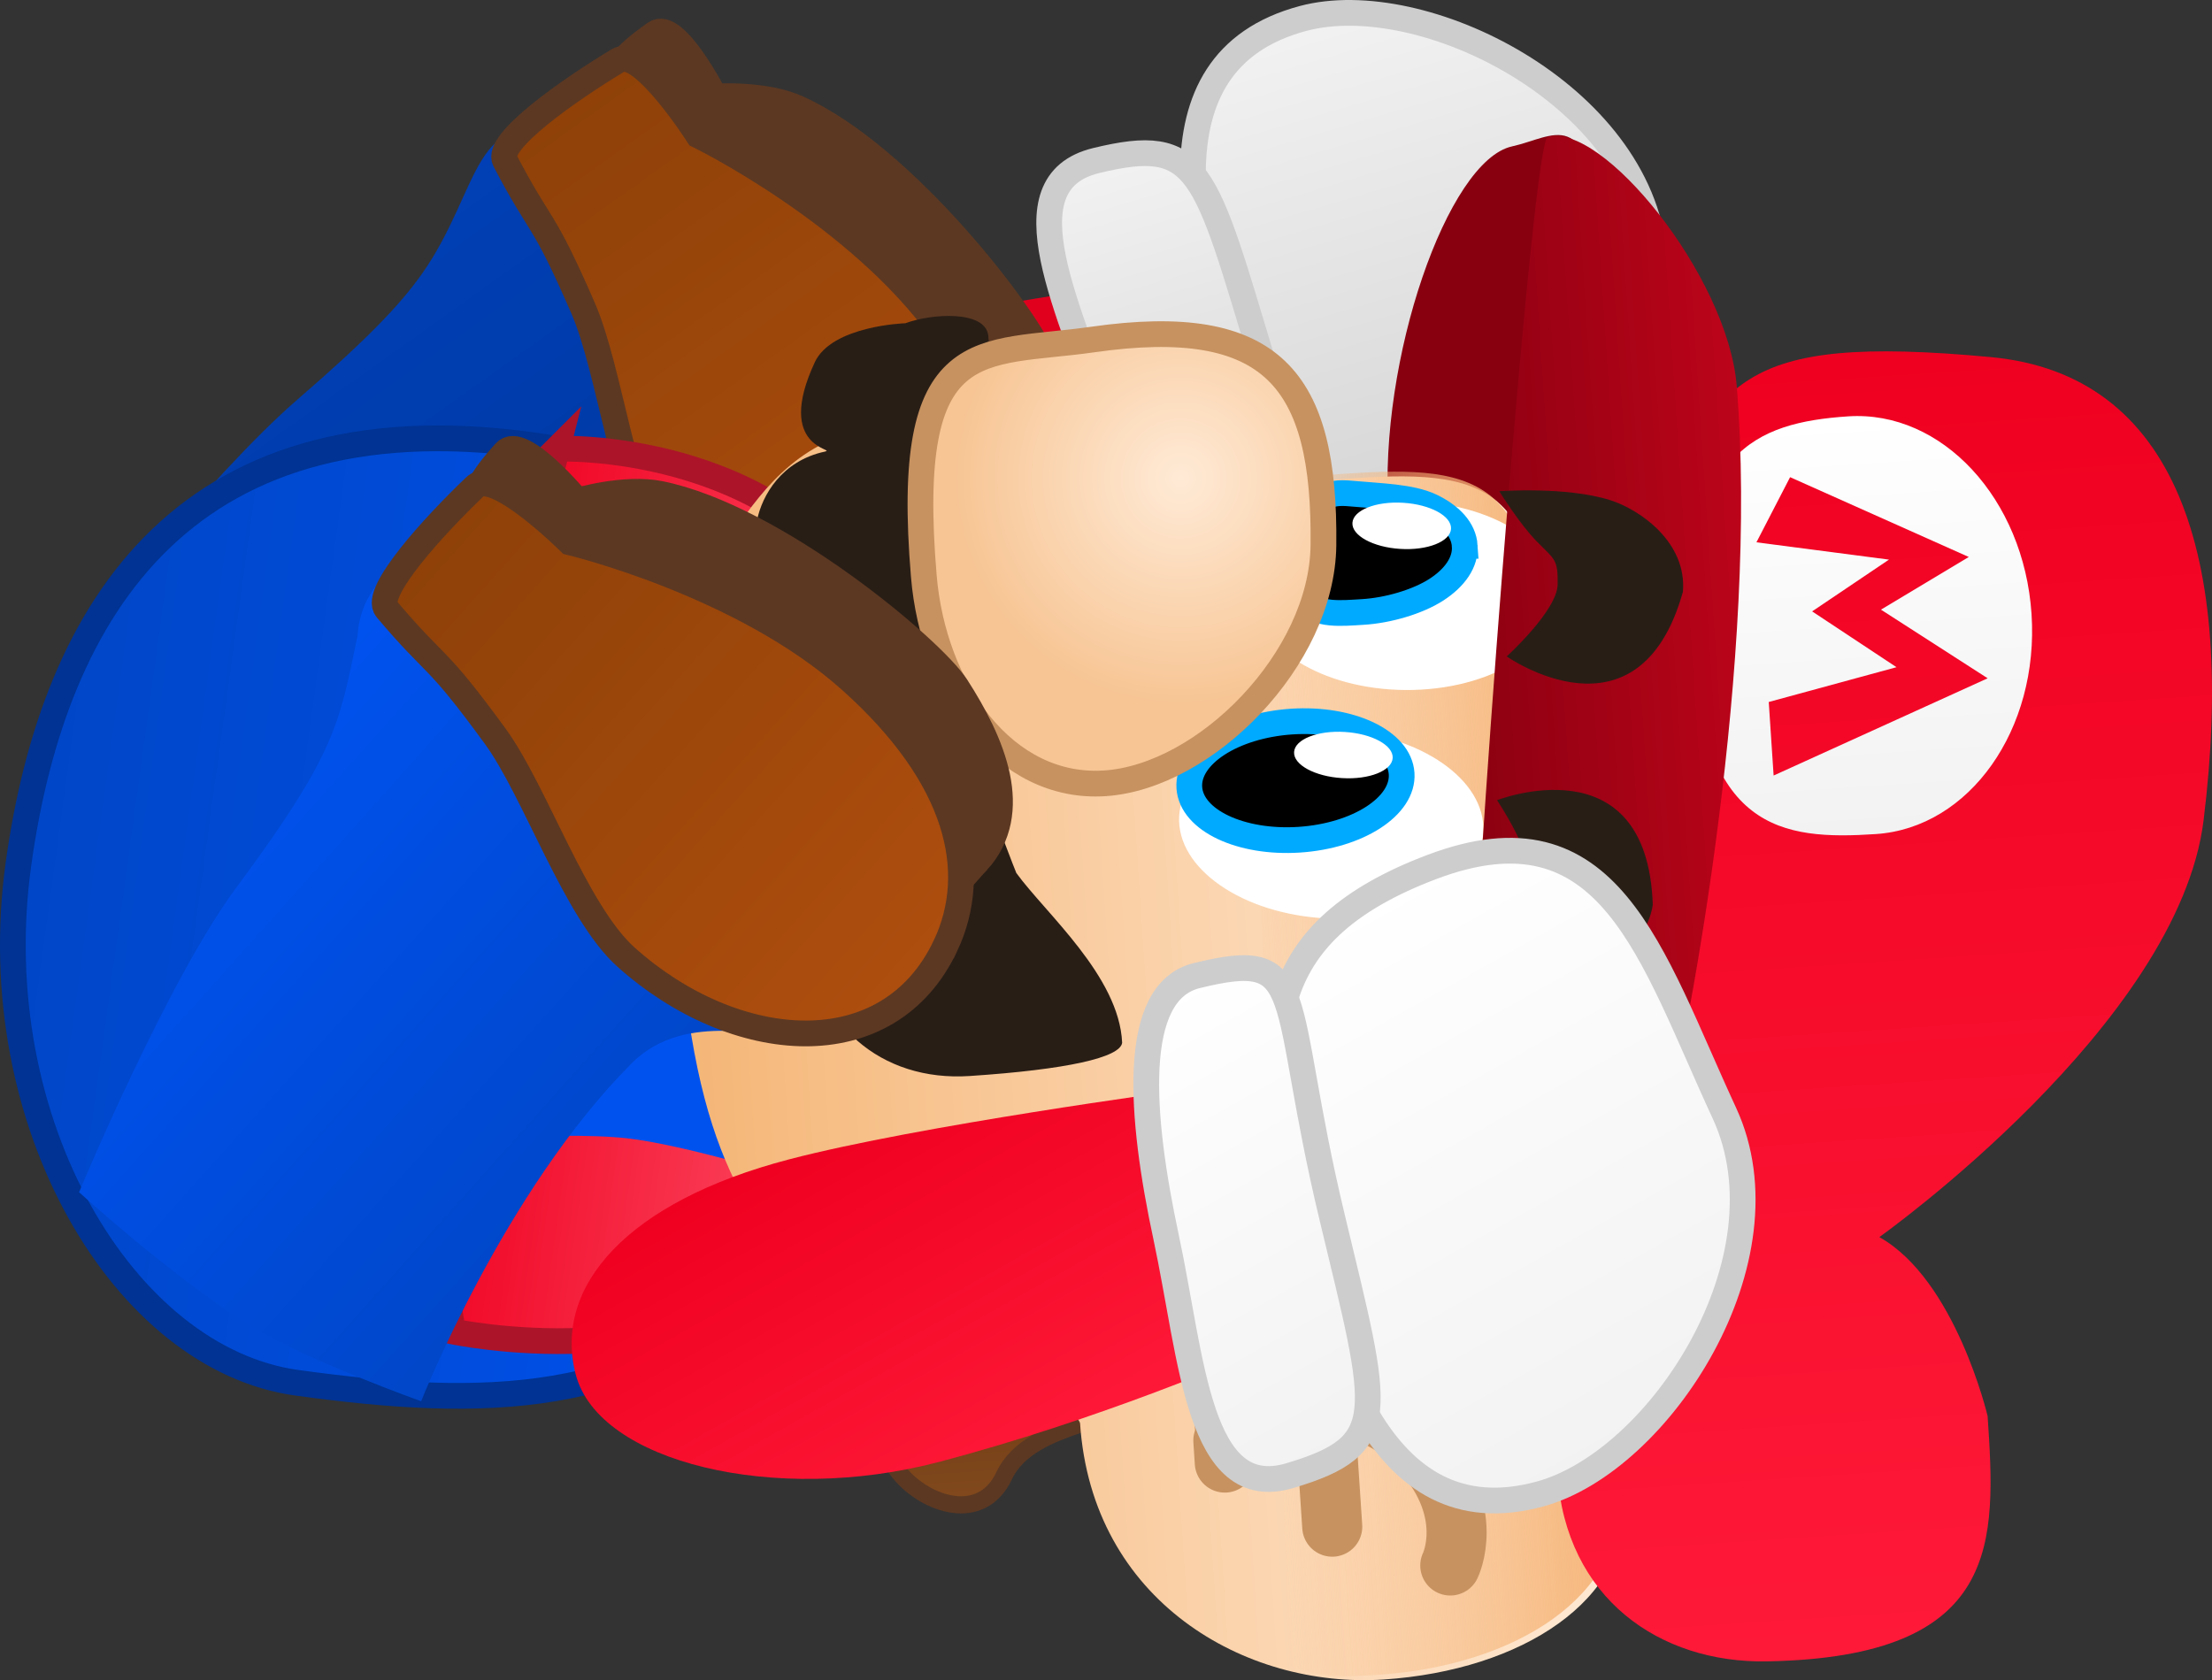 <svg version="1.1" xmlns="http://www.w3.org/2000/svg" xmlns:xlink="http://www.w3.org/1999/xlink" width="128.91" height="97.93" viewBox="0,0,128.91,97.93"><rect x="0" y="0" width="128.91" height="97.93" fill="#333333" stroke="none"/><defs><linearGradient x1="235.204" y1="155.913" x2="229.758" y2="137.48" gradientUnits="userSpaceOnUse" id="color-1"><stop offset="0" stop-color="#e8001f"/><stop offset="1" stop-color="#df001e"/></linearGradient><linearGradient x1="272.949" y1="152.804" x2="262.43" y2="117.2" gradientUnits="userSpaceOnUse" id="color-2"><stop offset="0" stop-color="#cecece"/><stop offset="1" stop-color="#f2f2f2"/></linearGradient><linearGradient x1="256.975" y1="154.397" x2="248.588" y2="126.008" gradientUnits="userSpaceOnUse" id="color-3"><stop offset="0" stop-color="#cecece"/><stop offset="1" stop-color="#f2f2f2"/></linearGradient><linearGradient x1="199.977" y1="134.196" x2="220.168" y2="162.463" gradientUnits="userSpaceOnUse" id="color-4"><stop offset="0" stop-color="#003fb5"/><stop offset="1" stop-color="#00379d"/></linearGradient><linearGradient x1="216.084" y1="122.828" x2="238.66" y2="154.433" gradientUnits="userSpaceOnUse" id="color-5"><stop offset="0" stop-color="#8e4108"/><stop offset="1" stop-color="#ae4e0e"/></linearGradient><linearGradient x1="234.571" y1="173.961" x2="184.67" y2="167.097" gradientUnits="userSpaceOnUse" id="color-6"><stop offset="0" stop-color="#0052ef"/><stop offset="1" stop-color="#0046c7"/></linearGradient><linearGradient x1="237.288" y1="172.108" x2="210.109" y2="168.369" gradientUnits="userSpaceOnUse" id="color-7"><stop offset="0" stop-color="#ff556b"/><stop offset="1" stop-color="#ef0020"/></linearGradient><linearGradient x1="241.43" y1="204.59" x2="240.387" y2="188.898" gradientUnits="userSpaceOnUse" id="color-8"><stop offset="0" stop-color="#82491d"/><stop offset="1" stop-color="#5a2c0a"/></linearGradient><linearGradient x1="276.338" y1="176.412" x2="223.715" y2="179.91" gradientUnits="userSpaceOnUse" id="color-9"><stop offset="0" stop-color="#ffead6"/><stop offset="1" stop-color="#f5b677"/></linearGradient><linearGradient x1="276.194" y1="178.694" x2="256.355" y2="180.013" gradientUnits="userSpaceOnUse" id="color-10"><stop offset="0" stop-color="#f5b477"/><stop offset="1" stop-color="#f5b477" stop-opacity="0"/></linearGradient><linearGradient x1="265.995" y1="194.206" x2="265.217" y2="182.491" gradientUnits="userSpaceOnUse" id="color-11"><stop offset="0" stop-color="#5a2c0a"/><stop offset="1" stop-color="#82491d"/></linearGradient><linearGradient x1="294.462" y1="213.348" x2="289.43" y2="137.667" gradientUnits="userSpaceOnUse" id="color-12"><stop offset="0" stop-color="#ff1938"/><stop offset="1" stop-color="#ef0020"/></linearGradient><linearGradient x1="292.874" y1="165.61" x2="291.255" y2="141.264" gradientUnits="userSpaceOnUse" id="color-13"><stop offset="0" stop-color="#f2f2f2"/><stop offset="1" stop-color="#ffffff"/></linearGradient><linearGradient x1="285.964" y1="157.331" x2="267.988" y2="158.526" gradientUnits="userSpaceOnUse" id="color-14"><stop offset="0" stop-color="#bc041a"/><stop offset="1" stop-color="#880010"/></linearGradient><linearGradient x1="293.268" y1="161.776" x2="292.122" y2="144.526" gradientUnits="userSpaceOnUse" id="color-15"><stop offset="0" stop-color="#f40828"/><stop offset="1" stop-color="#f10323"/></linearGradient><radialGradient cx="252.368" cy="144.884" r="13.171" gradientUnits="userSpaceOnUse" id="color-16"><stop offset="0" stop-color="#ffead6"/><stop offset="1" stop-color="#f7c594"/></radialGradient><linearGradient x1="242.859" y1="203.501" x2="231.102" y2="182.535" gradientUnits="userSpaceOnUse" id="color-17"><stop offset="0" stop-color="#ff1938"/><stop offset="1" stop-color="#ef0020"/></linearGradient><linearGradient x1="279.735" y1="200.795" x2="262.36" y2="169.811" gradientUnits="userSpaceOnUse" id="color-18"><stop offset="0" stop-color="#f2f2f2"/><stop offset="1" stop-color="#ffffff"/></linearGradient><linearGradient x1="263.559" y1="200.733" x2="249.584" y2="175.812" gradientUnits="userSpaceOnUse" id="color-19"><stop offset="0" stop-color="#f2f2f2"/><stop offset="1" stop-color="#ffffff"/></linearGradient><linearGradient x1="195.318" y1="162.752" x2="221.198" y2="185.924" gradientUnits="userSpaceOnUse" id="color-20"><stop offset="0" stop-color="#0052ef"/><stop offset="1" stop-color="#0046c7"/></linearGradient><linearGradient x1="208.338" y1="148.378" x2="237.274" y2="174.286" gradientUnits="userSpaceOnUse" id="color-21"><stop offset="0" stop-color="#8e4108"/><stop offset="1" stop-color="#ae4e0e"/></linearGradient></defs><g transform="translate(-183.558,-116.996)"><g data-paper-data="{&quot;isPaintingLayer&quot;:true}" fill-rule="nonzero" stroke-linejoin="miter" stroke-miterlimit="10" stroke-dasharray="" stroke-dashoffset="0" style="mix-blend-mode: normal"><g data-paper-data="{&quot;index&quot;:null,&quot;origRot&quot;:0}" stroke-linecap="butt"><path d="M214.282,152.494c-1.436,-5.118 6.231,-12.42 15.603,-15.049c9.372,-2.629 18.674,-3.728 18.674,-3.728l4.484,15.31c0,0 -14.153,5.904 -21.691,8.019c-9.372,2.629 -15.634,0.567 -17.07,-4.552z" data-paper-data="{&quot;origRot&quot;:0,&quot;origPos&quot;:null}" fill="url(#color-1)" stroke="none" stroke-width="0"/><g data-paper-data="{&quot;origPos&quot;:null}" stroke="#cdcdcd" stroke-width="1.5"><path d="M256.037,140.73c-2.947,-8.914 -6.099,-20.107 3.463,-22.659c6.937,-1.852 19.571,4.415 20.46,13.761c0.969,10.199 3.467,19.138 -7.493,20.98c-10.234,1.72 -13.482,-3.168 -16.429,-12.082z" data-paper-data="{&quot;origRot&quot;:0}" fill="url(#color-2)"/><path d="M257.447,154.257c-3.835,1.132 -6.969,-5.401 -9.236,-12.286c-2.266,-6.885 -6.195,-14.299 -0.774,-15.616c6.064,-1.474 6.301,0.434 9.727,11.778c3.902,12.922 6.851,14.187 0.283,16.125z" data-paper-data="{&quot;origRot&quot;:0}" fill="url(#color-3)"/></g></g><g data-paper-data="{&quot;index&quot;:null}" stroke-linecap="butt"><path d="M221.154,155.303c-8.918,5.66 -20.125,15.912 -20.125,15.912c0,0 -4.749,-2.975 -7.756,-7.225c-2.995,-4.329 -5.434,-9.14 -5.434,-9.14c0,0 7.915,-10.129 13.059,-14.572c4.114,-3.553 5.984,-5.535 7.235,-7.3c3.486,-4.919 2.975,-10.172 8.481,-7.715c8.084,3.607 12.433,8.721 15.415,17.056c2.407,6.728 1.175,10.03 -1.823,12.969c-0.741,0.726 -5.195,-2.434 -9.053,0.015z" data-paper-data="{&quot;origPos&quot;:null}" fill="url(#color-4)" stroke="none" stroke-width="0"/><path d="M243.382,148.232c-3.101,2.215 -9.154,-0.944 -13.52,-7.056c-3.18,-4.452 -9.826,-13.745 -10.527,-19.172c-0.163,-1.261 1.456,-2.381 2.391,-3.063c1.177,-0.858 3.487,3.682 3.487,3.682c0,0 2.86,-0.206 4.807,0.665c6.271,2.806 13.5,12.324 14.38,14.723c1.343,3.66 2.154,7.956 -1.018,10.222z" data-paper-data="{&quot;origPos&quot;:null}" fill="#5c3822" stroke="#5c3822" stroke-width="1.5"/><path d="M240.492,152.612c-4.806,6.198 -13.385,3.498 -18.321,-3.412c-2.295,-3.213 -3.051,-10.603 -4.624,-14.225c-2.429,-5.595 -2.431,-4.535 -4.559,-8.62c-0.576,-1.107 3.792,-4.155 6.598,-5.843c1.356,-0.816 4.666,4.375 4.666,4.375c0,0 9.287,4.529 14.223,11.439c4.936,6.91 4.936,12.522 2.017,16.286z" data-paper-data="{&quot;origPos&quot;:null}" fill="url(#color-5)" stroke="#5c3822" stroke-width="1.5"/></g><g data-paper-data="{&quot;index&quot;:null}"><path d="M234.754,168.439c-1.119,8.137 0.058,17.515 -5.984,23.078c-8.11,7.467 -16.983,7.578 -27.905,6.076c-10.067,-1.385 -18.307,-15.148 -16.237,-30.194c2.07,-15.046 9.88,-27.603 30.803,-24.33c20.509,3.208 21.393,10.323 19.323,25.37z" data-paper-data="{&quot;origPos&quot;:null}" fill="url(#color-6)" stroke="#003393" stroke-width="1.5" stroke-linecap="butt"/><path d="M216.025,143.151c0,0 12.723,-0.553 18.693,9.312c2.527,4.177 3.709,12.61 2.503,20.05c-1.206,7.44 -3.144,13.094 -7.331,17.782c-6.401,7.166 -19.933,4.309 -19.933,4.309c0,0 -2.199,-11.658 -0.316,-22.654c2.053,-11.988 6.384,-28.799 6.384,-28.799z" data-paper-data="{&quot;origPos&quot;:null}" fill="url(#color-7)" stroke="#ac1429" stroke-width="1.5" stroke-linecap="butt"/><path d="M209.398,154.251c0,0 9.988,0.229 15.146,1.498c4.016,0.988 10.501,4.041 10.501,4.041" data-paper-data="{&quot;origPos&quot;:null,&quot;origRot&quot;:0}" fill="none" stroke="#0052ef" stroke-width="10" stroke-linecap="round"/><path d="M205.463,178.844c0,0 9.934,-1.062 15.212,-0.469c4.11,0.462 10.934,2.652 10.934,2.652" data-paper-data="{&quot;origPos&quot;:null}" fill="none" stroke="#0052ef" stroke-width="10" stroke-linecap="round"/><path d="M203.379,177.851c0.309,-2.243 2.377,-3.812 4.62,-3.503c2.243,0.309 3.812,2.377 3.503,4.62c-0.309,2.243 -2.377,3.812 -4.62,3.503c-2.243,-0.309 -3.812,-2.377 -3.503,-4.62z" data-paper-data="{&quot;origPos&quot;:null}" fill="#ffe84f" stroke="#baa100" stroke-width="1" stroke-linecap="butt"/><path d="M206.758,153.283c0.309,-2.243 2.377,-3.812 4.62,-3.503c2.243,0.309 3.812,2.377 3.503,4.62c-0.309,2.243 -2.377,3.812 -4.62,3.503c-2.243,-0.309 -3.812,-2.377 -3.503,-4.62z" data-paper-data="{&quot;origPos&quot;:null}" fill="#ffe84f" stroke="#baa100" stroke-width="1" stroke-linecap="butt"/></g><path d="M213.51,177.597c0.094,-0.684 0.725,-1.162 1.409,-1.068c0.684,0.094 1.162,0.725 1.068,1.409c-0.094,0.684 -0.725,1.162 -1.409,1.068c-0.684,-0.094 -1.162,-0.725 -1.068,-1.409z" data-paper-data="{&quot;index&quot;:null}" fill="#fffce5" stroke="none" stroke-width="0.5" stroke-linecap="butt"/><path d="M216.936,152.689c0.094,-0.684 0.725,-1.162 1.409,-1.068c0.684,0.094 1.162,0.725 1.068,1.409c-0.094,0.684 -0.725,1.162 -1.409,1.068c-0.684,-0.094 -1.162,-0.725 -1.068,-1.409z" data-paper-data="{&quot;index&quot;:null}" fill="#fffce5" stroke="none" stroke-width="0.5" stroke-linecap="butt"/><g data-paper-data="{&quot;index&quot;:null}"><path d="M271.677,125.528c2.426,-0.53 4.492,-2.533 4.968,4.631c0.476,7.164 2.203,21.15 -1.434,21.392c-3.637,0.242 -10.259,2.466 -10.735,-4.698c-0.591,-8.89 3.454,-20.506 7.201,-21.325z" data-paper-data="{&quot;origPos&quot;:null}" fill="#880010" stroke="none" stroke-width="0" stroke-linecap="butt"/><path d="M235.58,199.325c0,0 -1.887,-0.717 -2.173,-3.22c-0.527,-4.621 0.674,-6.486 0.674,-6.486c1.251,-1.336 9.791,1.154 9.791,1.154c2.924,0.365 4.424,7.514 4.424,7.514c1.49,1.788 -4.631,1.347 -6.217,4.72c-1.327,2.82 -4.574,1.669 -6.064,-0.119c-1.49,-1.788 -0.435,-3.562 -0.435,-3.562z" data-paper-data="{&quot;origRot&quot;:0}" fill="url(#color-8)" stroke="#5c3822" stroke-width="1" stroke-linecap="butt"/><path d="M273.937,193.945c0.449,1.473 3.88,4.704 4.265,10.49c0.385,5.786 -5.922,9.915 -14.004,10.452c-8.082,0.537 -17.008,-4.583 -17.696,-14.931c-0.013,-0.194 -0.874,-1.294 -2.409,-2.167c-5.007,-2.849 -9.205,-0.825 -12.506,-4.606c-5.198,-5.956 -7.949,-10.106 -8.647,-25.343c-0.494,-10.779 0.487,-15.588 1.708,-17.369c2.152,-3.139 3.815,-6.248 7.285,-7.811c9,-4.055 13.929,2.5 23.8,2.541c8.585,0.036 16.148,-2.842 17.192,5.679c0.706,5.76 -0.279,38.827 1.013,43.064z" data-paper-data="{&quot;origPos&quot;:null}" fill="url(#color-9)" stroke="none" stroke-width="0" stroke-linecap="butt"/><path d="M273.622,193.67c0.449,1.473 3.88,4.704 4.265,10.49c0.385,5.786 -5.922,9.915 -14.004,10.452c-2.262,0.15 -3.068,0.185 -5.263,-0.541c-0.031,-8.267 -2.579,-67.115 -2.398,-69.149c8.248,-0.129 15.376,-2.57 16.387,5.684c0.706,5.76 -0.279,38.827 1.013,43.064z" data-paper-data="{&quot;origPos&quot;:null}" fill="url(#color-10)" stroke="none" stroke-width="0" stroke-linecap="butt"/><path d="M265.546,146.214c4.901,0.027 8.861,2.512 8.844,5.549c-0.017,3.038 -4.004,5.478 -8.905,5.451c-4.901,-0.027 -8.861,-2.512 -8.844,-5.549c0.017,-3.038 4.004,-5.478 8.905,-5.451z" data-paper-data="{&quot;origPos&quot;:null,&quot;origRot&quot;:0}" fill="#ffffff" stroke="none" stroke-width="0" stroke-linecap="butt"/><path d="M265.44,184.077c4.409,-0.293 9.214,-4.84 9.557,6.781c0.081,2.76 -4.19,3.027 -8.599,3.321c-4.409,0.293 -10.148,-0.27 -9.821,-3.012c0.44,-3.691 2.051,-3.215 2.051,-3.215c0,0 -1.925,-1.272 -0.782,-4.083c0.982,-2.416 4.992,0.382 7.595,0.209z" data-paper-data="{&quot;origPos&quot;:null}" fill="url(#color-11)" stroke="#5c3822" stroke-width="1" stroke-linecap="butt"/><path d="M270.003,165.48c-0.153,3.034 -4.245,5.293 -9.141,5.046c-4.895,-0.247 -8.74,-2.906 -8.587,-5.94c0.153,-3.034 4.245,-5.293 9.141,-5.046c4.895,0.247 8.74,2.906 8.587,5.94z" data-paper-data="{&quot;origPos&quot;:null,&quot;origRot&quot;:0}" fill="#ffffff" stroke="none" stroke-width="0" stroke-linecap="butt"/><path d="M263.59,164.639c-1.078,0.697 -2.599,1.186 -4.306,1.3c-1.707,0.113 -3.279,-0.17 -4.44,-0.718c-1.161,-0.549 -1.912,-1.363 -1.975,-2.313c-0.063,-0.95 0.573,-1.856 1.651,-2.554c1.078,-0.697 2.599,-1.186 4.306,-1.3c1.707,-0.113 3.279,0.17 4.44,0.718c1.161,0.549 1.912,1.363 1.975,2.313c0.063,0.95 -0.573,1.856 -1.651,2.554z" data-paper-data="{&quot;origPos&quot;:null}" fill="#000000" stroke="#00aaff" stroke-width="1.5" stroke-linecap="butt"/><path d="M268.919,148.812c0.063,0.95 -0.573,1.856 -1.651,2.554c-1.078,0.697 -2.808,1.213 -4.306,1.3c-1.16,0.067 -2.71,0.246 -3.352,-0.679c-0.709,-1.057 -0.032,-2.598 0.144,-3.868c0.199,-0.734 0.421,-1.548 0.965,-2.069c0.451,-0.414 1.243,-0.316 1.786,-0.269c1.491,0.137 3.279,0.17 4.44,0.718c1.161,0.549 1.912,1.363 1.975,2.313z" data-paper-data="{&quot;origPos&quot;:null}" fill="#000000" stroke="#00aaff" stroke-width="1.5" stroke-linecap="round"/><path d="M299.578,137.81c10.823,1.005 14.286,11.628 12.402,26.982c-1.463,11.927 -18.899,24.309 -18.899,24.309c4.445,2.491 6.311,10.434 6.311,10.434c0.485,7.298 0.881,14.049 -12.867,14.295c-6.233,0.111 -11.722,-3.66 -12.207,-10.958c-0.237,-3.568 -4.238,-11.684 -3.037,-15.053c4.573,-12.829 2.149,-28.005 8.329,-40.142c4.241,-8.329 4.898,-11.268 19.968,-9.868z" data-paper-data="{&quot;origPos&quot;:null}" fill="url(#color-12)" stroke="none" stroke-width="0" stroke-linecap="butt"/><path d="M301.951,152.78c0.447,6.723 -3.613,12.467 -9.069,12.83c-5.456,0.363 -10.271,-0.184 -10.687,-11.516c-0.394,-10.734 3.613,-12.467 9.069,-12.83c5.456,-0.363 10.241,4.793 10.687,11.516z" data-paper-data="{&quot;origPos&quot;:null}" fill="url(#color-13)" stroke="none" stroke-width="0" stroke-linecap="butt"/><path d="M273.746,124.99c3.117,-0.948 10.497,8.058 11.024,14.499c1.29,15.756 -2.676,37.204 -4.264,43.481c-1.313,5.194 -6.237,7.591 -9.354,8.539c-0.843,0.257 -1.982,-10.466 -1.753,-15.819c0.471,-11.013 3.503,-50.443 4.347,-50.7z" data-paper-data="{&quot;origPos&quot;:null}" fill="url(#color-14)" stroke="none" stroke-width="0" stroke-linecap="butt"/><path d="M286.636,157.912l7.446,-2.028l-4.917,-3.253l4.478,-3.018l-7.725,-1.008l1.962,-3.797l10.414,4.652l-5.117,3.07l6.217,4l-12.474,5.668z" data-paper-data="{&quot;origPos&quot;:null}" fill="url(#color-15)" stroke="none" stroke-width="0" stroke-linecap="butt"/><path d="M231.039,138.113c0.999,-2.144 5.283,-2.277 5.283,-2.277c1.534,-0.57 4.633,-0.767 4.829,0.705c0.396,2.968 -3.466,12.885 -3.466,12.885c0.057,5.981 5.103,18.455 5.103,18.455c1.703,2.345 5.994,6.014 6.166,9.891c-0.106,0.863 -3.222,1.564 -8.887,1.94c-5.166,0.343 -9.096,-3.032 -9.444,-8.267c-0.217,-3.263 1.406,-6.09 1.15,-6.33c-0.243,-0.227 -1.87,-0.164 -2.793,-2.624c-1.606,-4.28 -2.207,-10.681 -1.306,-15.162c0.295,-1.468 1.442,-3.474 3.961,-4.013c0.729,-0.156 -2.955,-0.134 -0.594,-5.204z" data-paper-data="{&quot;origPos&quot;:null}" fill="#291e16" stroke="#321f12" stroke-width="0" stroke-linecap="butt"/><path d="M247.235,136.786c10.511,-1.5 13.56,2.335 13.45,11.991c-0.075,6.627 -6.878,13.486 -12.733,13.875c-5.855,0.389 -10.002,-5.472 -10.556,-12.076c-1.203,-14.329 3.269,-12.852 9.839,-13.79z" data-paper-data="{&quot;origPos&quot;:null}" fill="url(#color-16)" stroke="#c79260" stroke-width="1.5" stroke-linecap="butt"/><g data-paper-data="{&quot;origPos&quot;:null}" fill="none" stroke="#c79260" stroke-width="3.5" stroke-linecap="round"><path d="M254.936,200.095c0,0 6.943,-3.661 11.496,1.486c3.174,3.589 1.645,6.661 1.645,6.661" data-paper-data="{&quot;origPos&quot;:null}"/><path d="M261.198,205.979l-0.398,-5.987" data-paper-data="{&quot;origPos&quot;:null}"/><path d="M254.936,202.243l-0.085,-1.283" data-paper-data="{&quot;origPos&quot;:null}"/></g><path d="M272.678,168.443c0.373,-1.472 -1.876,-4.808 -1.876,-4.808c0,0 8.764,-3.426 9.076,6.105c-0.451,2.854 -3.564,4.056 -5.388,4.178c-2.686,0.179 -6.402,-1.036 -6.402,-1.036c0,0 1.588,-1.566 2.851,-2.341c1.224,-0.751 1.422,-0.699 1.74,-2.098z" data-paper-data="{&quot;origPos&quot;:null}" fill="#291e16" stroke="none" stroke-width="0" stroke-linecap="butt"/><path d="M274.333,151.034c0.025,-1.435 -0.18,-1.432 -1.19,-2.453c-1.042,-1.053 -2.21,-2.953 -2.21,-2.953c0,0 3.898,-0.294 6.465,0.52c1.743,0.553 4.48,2.462 4.237,5.342c-2.575,9.182 -10.27,3.766 -10.27,3.766c0,0 2.98,-2.703 2.968,-4.222z" data-paper-data="{&quot;origPos&quot;:null,&quot;index&quot;:null,&quot;origRot&quot;:0}" fill="#291e16" stroke="none" stroke-width="0" stroke-linecap="butt"/><path d="M264.72,161.179c-0.023,0.371 -0.365,0.687 -0.9,0.899c-0.535,0.212 -1.262,0.319 -2.055,0.27c-0.793,-0.048 -1.502,-0.243 -2.007,-0.518c-0.505,-0.275 -0.807,-0.631 -0.784,-1.002c0.023,-0.371 0.365,-0.687 0.9,-0.899c0.535,-0.212 1.262,-0.319 2.055,-0.27c0.793,0.048 1.502,0.243 2.007,0.518c0.505,0.275 0.807,0.631 0.784,1.002z" data-paper-data="{&quot;origPos&quot;:null,&quot;origRot&quot;:0}" fill="#ffffff" stroke="#00aaff" stroke-width="0" stroke-linecap="butt"/><path d="M268.12,147.821c-0.023,0.371 -0.365,0.687 -0.9,0.899c-0.535,0.212 -1.262,0.319 -2.055,0.27c-0.793,-0.048 -1.502,-0.243 -2.007,-0.518c-0.505,-0.275 -0.807,-0.631 -0.784,-1.002c0.023,-0.371 0.365,-0.687 0.9,-0.899c0.535,-0.212 1.262,-0.319 2.055,-0.27c0.793,0.048 1.502,0.243 2.007,0.518c0.505,0.275 0.807,0.631 0.784,1.002z" data-paper-data="{&quot;origPos&quot;:null,&quot;origRot&quot;:0}" fill="#ffffff" stroke="#00aaff" stroke-width="0" stroke-linecap="butt"/></g><g data-paper-data="{&quot;index&quot;:null}" stroke-linecap="butt"><path d="M229.553,184.568c7.575,-1.977 22.774,-4.018 22.774,-4.018l3.851,15.481c0,0 -8.586,3.743 -18.004,6.201c-9.419,2.458 -19.721,0.02 -21.064,-5.123c-1.342,-5.143 3.024,-10.083 12.443,-12.541z" data-paper-data="{&quot;origRot&quot;:0,&quot;origPos&quot;:null}" fill="url(#color-17)" stroke="none" stroke-width="0"/><g data-paper-data="{&quot;origPos&quot;:null}" stroke="#cdcdcd" stroke-width="1.5"><path d="M266.994,167.532c10.393,-3.938 12.745,5.04 17.053,14.335c3.948,8.519 -3.8,20.302 -10.724,22.203c-9.544,2.62 -12.468,-8.634 -14.42,-17.818c-1.952,-9.184 -1.613,-15.043 8.091,-18.72z" data-paper-data="{&quot;origRot&quot;:0,&quot;origPos&quot;:null}" fill="url(#color-18)"/><path d="M251.52,189.128c-1.516,-7.088 -2.106,-14.31 1.777,-15.267c6.649,-1.639 4.741,0.94 7.89,14.066c2.764,11.522 3.522,13.289 -2.457,15.076c-5.345,1.597 -5.693,-6.786 -7.209,-13.874z" data-paper-data="{&quot;origRot&quot;:0,&quot;origPos&quot;:null}" fill="url(#color-19)"/></g></g><g data-paper-data="{&quot;index&quot;:null}" stroke-linecap="butt"><path d="M220.382,178.96c-7.466,7.472 -12.279,19.71 -12.279,19.71c0,0 -6.549,-2.327 -9.981,-4.424c-4.349,-2.658 -9.957,-7.762 -9.957,-7.762c0,0 5.119,-12.3 9.168,-17.76c3.239,-4.367 4.63,-6.708 5.465,-8.704c2.327,-5.562 0.681,-10.576 6.59,-9.382c8.677,1.753 14.038,5.794 18.77,13.275c3.819,6.04 3.338,9.531 1.055,13.054c-0.564,0.871 -5.601,-1.24 -8.831,1.992z" data-paper-data="{&quot;origPos&quot;:null}" fill="url(#color-20)" stroke="none" stroke-width="0"/><path d="M240.527,167.202c-2.542,2.839 -9.139,1.079 -14.735,-3.931c-4.076,-3.65 -12.592,-11.266 -14.462,-16.408c-0.434,-1.195 0.901,-2.642 1.664,-3.511c0.961,-1.095 4.207,2.831 4.207,2.831c0,0 2.746,-0.826 4.836,-0.402c6.733,1.368 15.867,9.077 17.25,11.225c2.11,3.278 3.841,7.293 1.24,10.197z" data-paper-data="{&quot;origPos&quot;:null}" fill="#5c3822" stroke="#5c3822" stroke-width="1.5"/><path d="M238.664,172.108c-3.336,7.098 -12.297,6.338 -18.623,0.674c-2.942,-2.634 -5.294,-9.68 -7.62,-12.871c-3.593,-4.929 -3.363,-3.894 -6.333,-7.416c-0.804,-0.954 2.792,-4.883 5.162,-7.143c1.145,-1.092 5.509,3.25 5.509,3.25c0,0 10.053,2.39 16.379,8.054c6.326,5.664 7.553,11.141 5.527,15.452z" data-paper-data="{&quot;origPos&quot;:null}" fill="url(#color-21)" stroke="#5c3822" stroke-width="1.5"/></g></g></g></svg>